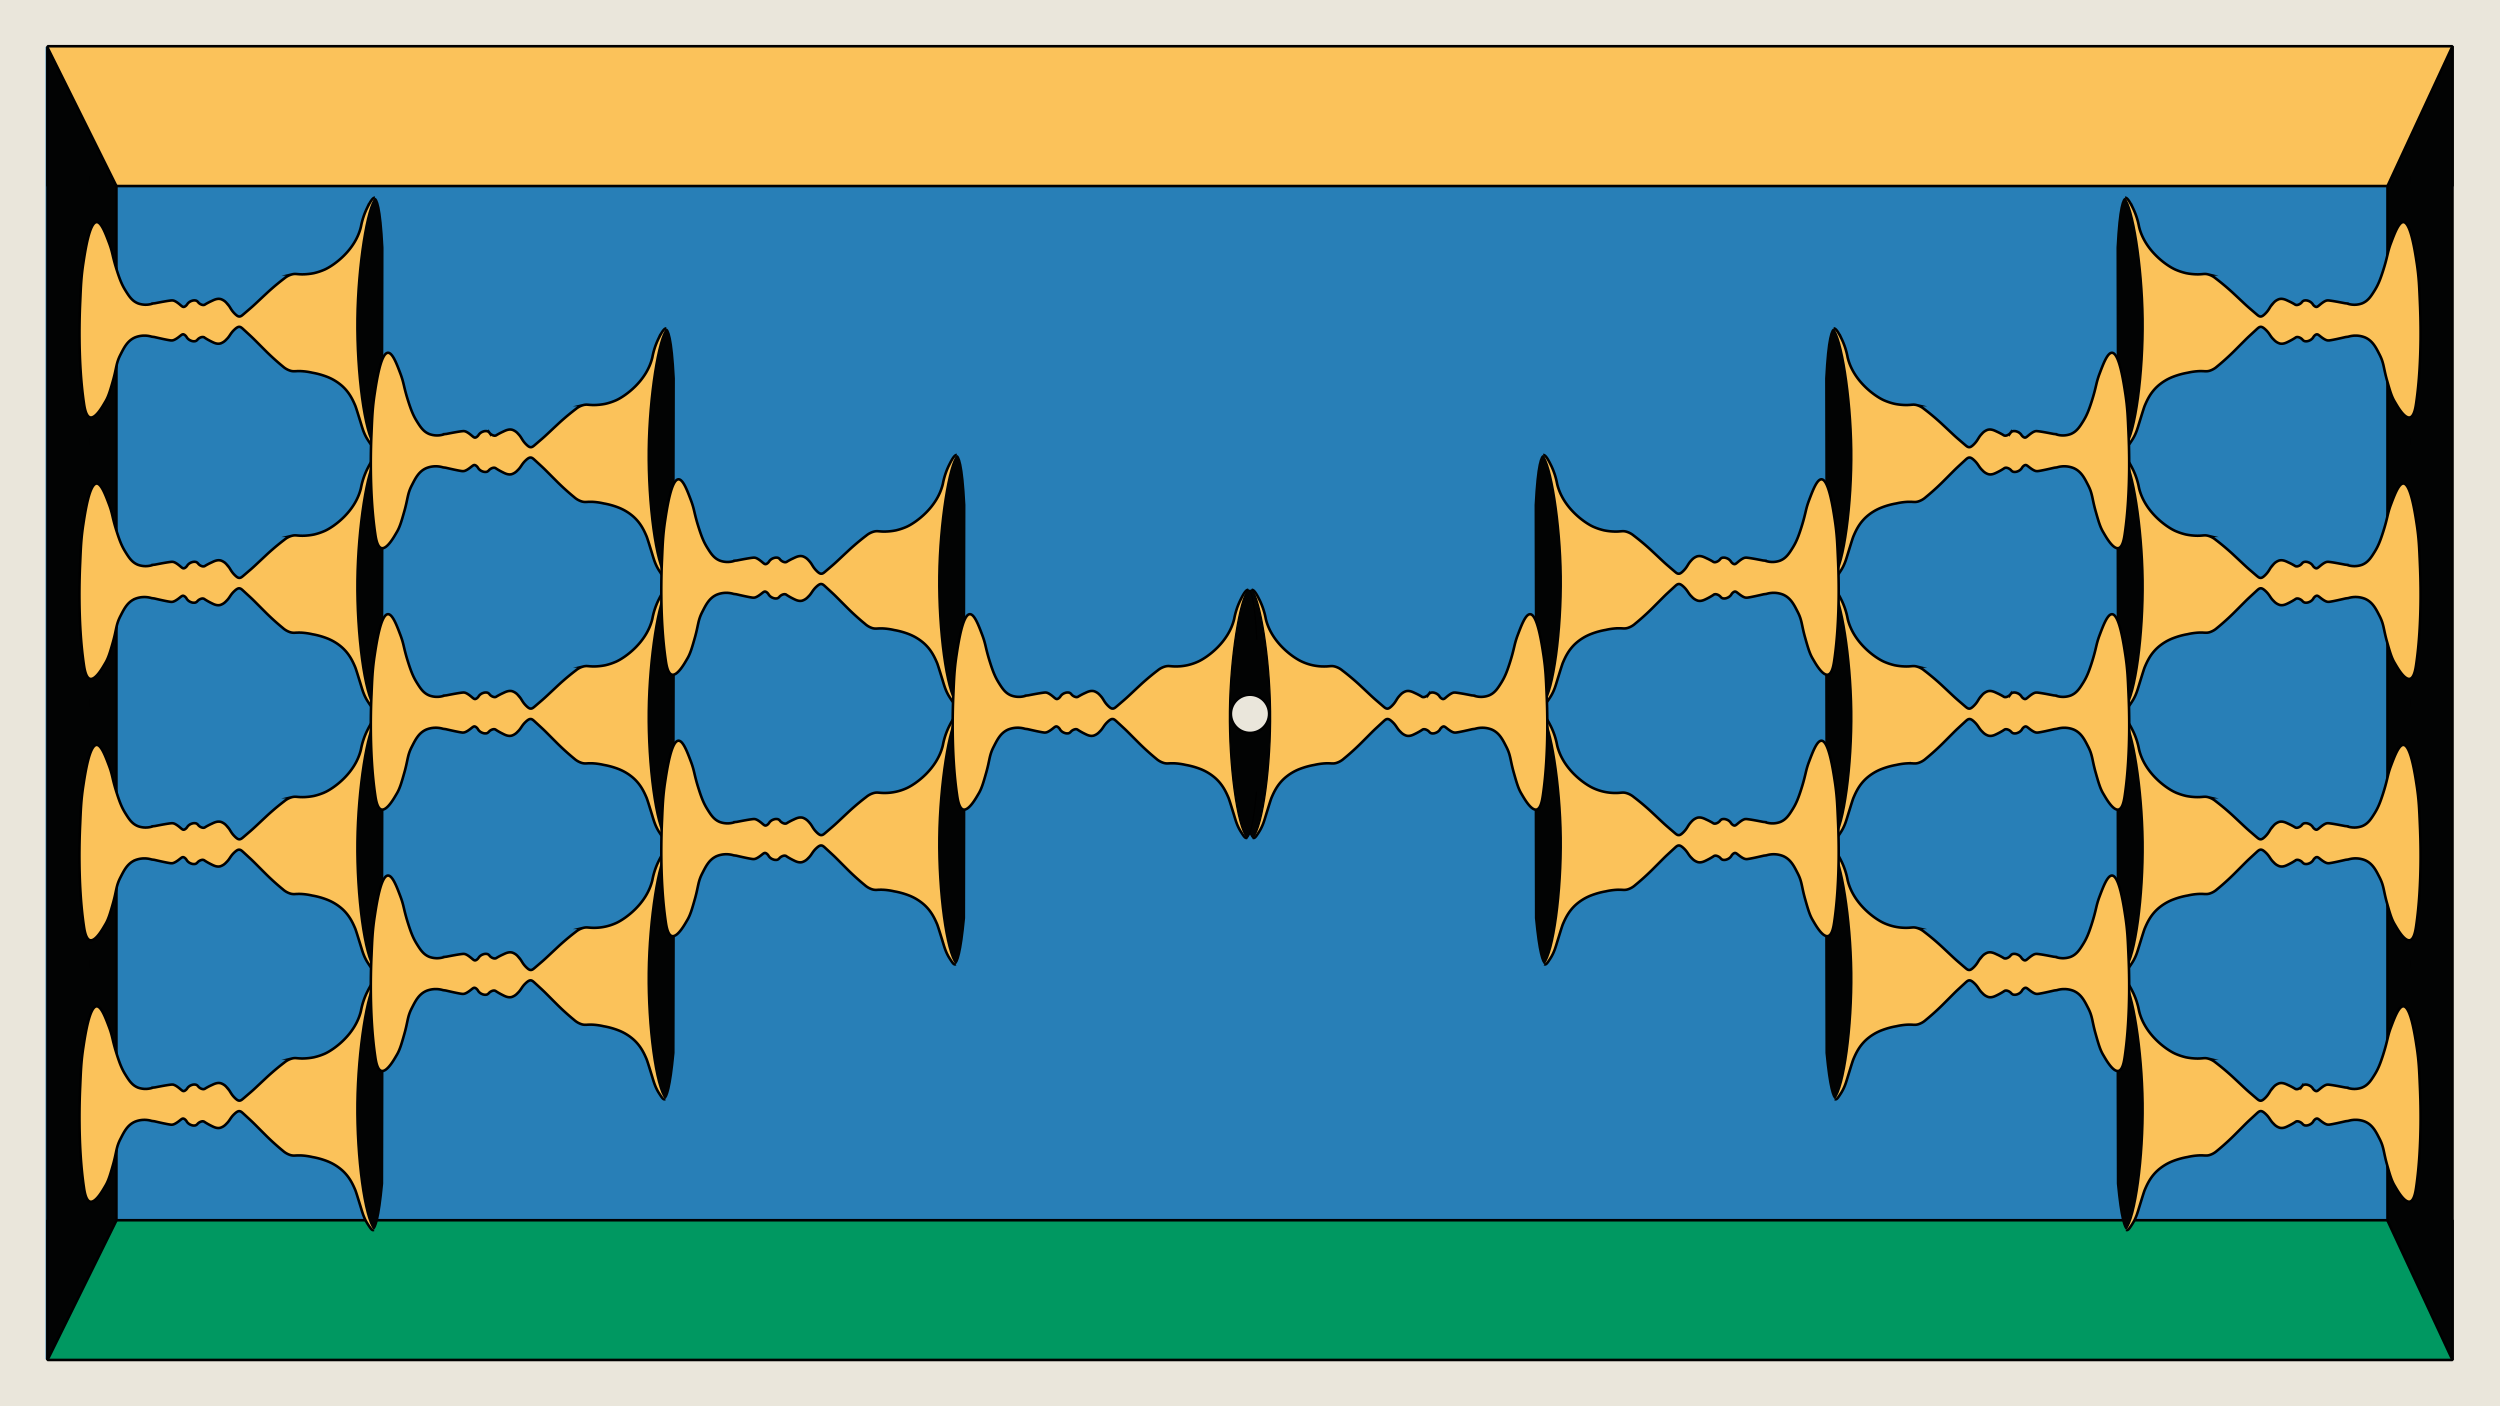 <svg id="Layer_1" data-name="Layer 1" xmlns="http://www.w3.org/2000/svg" viewBox="0 0 1920 1080"><defs><style>.cls-1{fill:#eae6db;}.cls-1,.cls-3,.cls-4,.cls-5,.cls-6,.cls-7,.cls-9{stroke:#000;}.cls-1,.cls-6,.cls-7,.cls-9{stroke-miterlimit:10;}.cls-1,.cls-3,.cls-4,.cls-5,.cls-7{stroke-width:2px;}.cls-2{fill:#287fb7;}.cls-3,.cls-7{fill:#fbc25a;}.cls-3,.cls-4,.cls-5{stroke-linejoin:bevel;}.cls-4{fill:#009861;}.cls-5,.cls-8,.cls-9{fill:#020303;}.cls-6{fill:none;stroke-width:0.25px;}</style></defs><rect class="cls-1" x="-88" y="-62" width="2094" height="1174"/><rect class="cls-2" x="35" y="35.97" width="1844.11" height="1008"/><rect class="cls-3" x="36.5" y="35.53" width="1847" height="107.33"/><rect class="cls-4" x="36.5" y="937.13" width="1847" height="107.33"/><path class="cls-5" d="M36.5,1044.47V36.47L89.41,142.88V937.31Z"/><path class="cls-5" d="M1883.5,1044.5V35.5q-25,53.7-49.91,107.41V937.35Q1858.55,990.92,1883.5,1044.5Z"/><path class="cls-6" d="M1851,737.53l-.08,6.25"/><path class="cls-7" d="M1632.09,754.11c2-.16,4.4,4.71,6.22,8.39a56.47,56.47,0,0,1,4.49,13.89c4.36,18.17,20.91,29.74,27.68,32.83a46.1,46.1,0,0,0,8.42,2.82,46.59,46.59,0,0,0,8.77.92c4.35,0,5.31-.66,8,0a15.51,15.51,0,0,1,6,3.14c7,5.31,12.73,10.65,13.4,11.27,8.94,8.36,9.44,8.92,12.37,11.46l5.11,4.39c1.68,1.45,2.5,2.16,3.71,2.11.68,0,1.61-.31,3.54-2.24,3.28-3.28,3.23-5.13,6.08-8a10.07,10.07,0,0,1,4.45-3.08c2.65-.73,5,.41,7,1.36a45.81,45.81,0,0,1,5,2.62,2.68,2.68,0,0,0,.81.42c1.66.48,3.84-.94,4.65-2a4,4,0,0,1,1.22-1.1s.2-.1.41-.18a5.52,5.52,0,0,1,3.3.19,6.84,6.84,0,0,1,3.32,2.34,5.73,5.73,0,0,0,1.76,1.89,3.26,3.26,0,0,0,.93.41c1,.2,1.81-.73,3.65-2.23,3-2.39,4.32-2.68,5.13-2.73a5.74,5.74,0,0,1,.75,0c2.75.23,9.16,1.46,12.75,2.17l1.83.18,0,.11a17.07,17.07,0,0,0,11.22-.19c4.65-1.86,7-5.63,9.8-10.15,2.49-4.07,4.09-7.9,6.29-14.76,3.82-11.92,3.23-13.84,6.17-21.62,2.84-7.53,6.07-16.07,9.54-15.91,5.47.26,8.75,21.95,10.22,31.62,1.64,10.82,1.88,18.13,2.38,29.58.35,7.83,2,44.62-2.85,77.83-.52,3.57-1.58,10.23-4.79,11-4.45,1-10.14-9.57-11.75-12.26-2.29-3.83-3.55-8.07-5.9-16.42-2.7-9.58-2.23-12.92-5.64-19.54-2.58-5-5.13-10.59-11.14-13.21a19.49,19.49,0,0,0-13-.56l-.12,0-1.83.24c-3.56.84-9.93,2.29-12.66,2.61a4.85,4.85,0,0,1-.75,0c-.82,0-2.19-.26-5.22-2.55-1.89-1.43-2.68-2.33-3.73-2.09a2.86,2.86,0,0,0-.91.43,5.79,5.79,0,0,0-1.7,2,6.8,6.8,0,0,1-3.24,2.45,5.55,5.55,0,0,1-3.28.31,4.52,4.52,0,0,1-.42-.18,3.87,3.87,0,0,1-1.26-1c-.84-1-3.07-2.36-4.71-1.82a2.55,2.55,0,0,0-.8.46,46.73,46.73,0,0,1-4.9,2.78c-2,1-4.3,2.25-7,1.61a10,10,0,0,1-4.55-2.93c-2.94-2.74-3-4.58-6.35-7.74-2-1.87-2.94-2.11-3.62-2.12-1.21,0-2,.73-3.64,2.24l-4.94,4.56c-2.85,2.65-3.33,3.22-12,11.89-.64.64-6.19,6.18-13,11.73a15.72,15.72,0,0,1-5.91,3.35c-2.64.72-3.63.09-8,.25a50,50,0,0,0-8.74,1.22,60,60,0,0,0-10.94,3,38.59,38.59,0,0,0-12.3,7.51c-5.4,5-7.86,10.52-9.6,14.54-.59,1.35-1.77,5.18-4.14,12.86-1.49,4.79-2.56,9-5.69,13.81-1.93,3-2.9,4.45-4,4.41a1.32,1.32,0,0,1-.55-.16"/><path class="cls-8" d="M1625.69,909.05c2.55,26.81,5.21,34.4,7.35,35.52,7.78-9,13.92-56.1,13.43-97.21s-7.77-86.82-14.41-93.22l0,0c-2.26.18-5,6.8-6.62,38.37"/><path class="cls-6" d="M1851,536.78l-.08,6.25"/><path class="cls-7" d="M1632.09,553.36c2-.16,4.4,4.7,6.22,8.39a56.56,56.56,0,0,1,4.49,13.88c4.36,18.18,20.91,29.75,27.68,32.84a46.1,46.1,0,0,0,8.42,2.82,47.11,47.11,0,0,0,8.77.91c4.35,0,5.31-.66,8,0a15.51,15.51,0,0,1,6,3.14c7,5.31,12.73,10.64,13.4,11.27,8.94,8.35,9.44,8.91,12.37,11.46,2.51,2.15,4,3.45,5.11,4.39,1.68,1.45,2.5,2.16,3.71,2.11.68,0,1.61-.31,3.54-2.25,3.28-3.28,3.23-5.12,6.08-8a10.18,10.18,0,0,1,4.45-3.09c2.65-.72,5,.42,7,1.37a47.74,47.74,0,0,1,5,2.61,2.69,2.69,0,0,0,.81.43c1.66.48,3.84-.94,4.65-2a4,4,0,0,1,1.22-1.09,3.74,3.74,0,0,1,.41-.19,5.58,5.58,0,0,1,3.3.2,6.81,6.81,0,0,1,3.32,2.33,5.75,5.75,0,0,0,1.76,1.9,3,3,0,0,0,.93.4c1,.2,1.81-.73,3.65-2.22,3-2.39,4.32-2.68,5.13-2.73a5.74,5.74,0,0,1,.75,0c2.75.22,9.16,1.46,12.75,2.17l1.83.18,0,.11a17,17,0,0,0,11.22-.2c4.65-1.85,7-5.63,9.8-10.14,2.49-4.07,4.09-7.9,6.29-14.76,3.82-11.92,3.23-13.84,6.17-21.62,2.84-7.53,6.07-16.08,9.54-15.91,5.47.26,8.75,21.94,10.22,31.62,1.64,10.81,1.88,18.12,2.38,29.57.35,7.83,2,44.63-2.85,77.83-.52,3.57-1.58,10.24-4.79,11-4.45,1-10.14-9.58-11.75-12.27-2.29-3.82-3.55-8.07-5.9-16.42-2.7-9.58-2.23-12.91-5.64-19.54-2.58-5-5.13-10.58-11.14-13.21a19.47,19.47,0,0,0-13-.55l-.12,0-1.83.24c-3.56.83-9.93,2.29-12.66,2.61a5.11,5.11,0,0,1-.75,0c-.82,0-2.19-.26-5.22-2.55-1.89-1.42-2.68-2.33-3.73-2.09a3.09,3.09,0,0,0-.91.44,5.67,5.67,0,0,0-1.7,1.95,6.73,6.73,0,0,1-3.24,2.45,5.47,5.47,0,0,1-3.28.31,3.32,3.32,0,0,1-.42-.17,3.87,3.87,0,0,1-1.26-1c-.84-1-3.07-2.36-4.71-1.82a2.75,2.75,0,0,0-.8.45,44.92,44.92,0,0,1-4.9,2.79c-2,1-4.3,2.24-7,1.61a10.12,10.12,0,0,1-4.55-2.93c-2.94-2.74-3-4.58-6.35-7.75-2-1.86-2.94-2.11-3.62-2.11-1.21,0-2,.73-3.64,2.23l-4.94,4.56c-2.85,2.65-3.33,3.23-12,11.89-.64.65-6.19,6.18-13,11.73a15.45,15.45,0,0,1-5.91,3.35c-2.64.73-3.63.1-8,.25a49.31,49.31,0,0,0-8.74,1.23,58.47,58.47,0,0,0-10.94,3,38.71,38.71,0,0,0-12.3,7.5c-5.4,5-7.86,10.52-9.6,14.55-.59,1.34-1.77,5.18-4.14,12.85-1.49,4.8-2.56,9-5.69,13.82-1.93,3-2.9,4.45-4,4.41a1.32,1.32,0,0,1-.55-.16"/><path class="cls-8" d="M1625.69,708.29c2.55,26.81,5.21,34.41,7.35,35.53,7.78-9,13.92-56.11,13.43-97.21s-7.77-86.83-14.41-93.22l0,0c-2.26.18-5,6.8-6.62,38.36"/><path class="cls-6" d="M1851,336l-.08,6.25"/><path class="cls-7" d="M1632.09,352.6c2-.16,4.4,4.71,6.22,8.39a56.6,56.6,0,0,1,4.49,13.89c4.36,18.17,20.91,29.74,27.68,32.83a46.1,46.1,0,0,0,8.42,2.82,46.59,46.59,0,0,0,8.77.92c4.35,0,5.31-.66,8,0a15.78,15.78,0,0,1,6,3.14c7,5.31,12.73,10.65,13.4,11.27,8.94,8.36,9.44,8.92,12.37,11.47,2.51,2.14,4,3.45,5.11,4.38,1.68,1.45,2.5,2.17,3.71,2.11.68,0,1.61-.3,3.54-2.24,3.28-3.28,3.23-5.12,6.08-8a10.07,10.07,0,0,1,4.45-3.08c2.65-.73,5,.42,7,1.37a45.13,45.13,0,0,1,5,2.61,2.68,2.68,0,0,0,.81.42c1.66.49,3.84-.94,4.65-2a3.9,3.9,0,0,1,1.22-1.09,3.74,3.74,0,0,1,.41-.19,5.58,5.58,0,0,1,3.3.2,6.81,6.81,0,0,1,3.32,2.33,5.75,5.75,0,0,0,1.76,1.9,3,3,0,0,0,.93.4c1,.2,1.81-.73,3.65-2.22,3-2.4,4.32-2.68,5.13-2.73a4.37,4.37,0,0,1,.75,0c2.75.22,9.16,1.45,12.75,2.16l1.83.18,0,.12a17.15,17.15,0,0,0,11.22-.2c4.65-1.86,7-5.63,9.8-10.15,2.49-4.06,4.09-7.9,6.29-14.76,3.82-11.91,3.23-13.84,6.17-21.62,2.84-7.53,6.07-16.07,9.54-15.91,5.47.26,8.75,21.95,10.22,31.62,1.64,10.82,1.88,18.13,2.38,29.58.35,7.83,2,44.63-2.85,77.83-.52,3.57-1.58,10.24-4.79,11-4.45,1-10.14-9.58-11.75-12.27-2.29-3.83-3.55-8.07-5.9-16.42-2.7-9.58-2.23-12.92-5.64-19.54-2.58-5-5.13-10.58-11.14-13.21a19.49,19.49,0,0,0-13-.56l-.12,0-1.83.24c-3.56.84-9.93,2.3-12.66,2.61a4.85,4.85,0,0,1-.75,0c-.82,0-2.19-.26-5.22-2.55-1.89-1.43-2.68-2.33-3.73-2.09a3.09,3.09,0,0,0-.91.43,5.79,5.79,0,0,0-1.7,2,6.73,6.73,0,0,1-3.24,2.45,5.55,5.55,0,0,1-3.28.31,3.32,3.32,0,0,1-.42-.17,4.15,4.15,0,0,1-1.26-1c-.84-1-3.07-2.36-4.71-1.82a2.54,2.54,0,0,0-.8.45,47.45,47.45,0,0,1-4.9,2.79c-2,1-4.3,2.24-7,1.61a10.21,10.21,0,0,1-4.55-2.93c-2.94-2.74-3-4.59-6.35-7.75-2-1.87-2.94-2.11-3.62-2.12-1.21,0-2,.73-3.64,2.24l-4.94,4.56c-2.85,2.65-3.33,3.23-12,11.89-.64.65-6.19,6.18-13,11.73a15.72,15.72,0,0,1-5.91,3.35c-2.64.73-3.63.1-8,.25a50,50,0,0,0-8.74,1.22,59.3,59.3,0,0,0-10.94,3,38.33,38.33,0,0,0-12.3,7.5c-5.4,5-7.86,10.52-9.6,14.54-.59,1.35-1.77,5.18-4.14,12.86-1.49,4.8-2.56,9-5.69,13.81-1.93,3-2.9,4.45-4,4.41a1.17,1.17,0,0,1-.55-.15"/><path class="cls-8" d="M1625.69,507.54c2.55,26.81,5.21,34.4,7.35,35.53,7.78-9,13.92-56.11,13.43-97.22s-7.77-86.82-14.41-93.21l0,0c-2.26.18-5,6.8-6.62,38.37"/><path class="cls-6" d="M1851,135.27l-.08,6.25"/><path class="cls-7" d="M1632.09,151.85c2-.16,4.4,4.71,6.22,8.39a56.47,56.47,0,0,1,4.49,13.89c4.36,18.17,20.91,29.74,27.68,32.83a46.1,46.1,0,0,0,8.42,2.82,46.59,46.59,0,0,0,8.77.92c4.35,0,5.31-.67,8,0a15.51,15.51,0,0,1,6,3.14c7,5.31,12.73,10.64,13.4,11.27,8.94,8.35,9.44,8.92,12.37,11.46l5.11,4.39c1.68,1.45,2.5,2.16,3.71,2.11.68,0,1.61-.31,3.54-2.24,3.28-3.29,3.23-5.13,6.08-8a10.07,10.07,0,0,1,4.45-3.08c2.65-.73,5,.41,7,1.36a47.74,47.74,0,0,1,5,2.61,2.49,2.49,0,0,0,.81.43c1.66.48,3.84-.94,4.65-2a3.89,3.89,0,0,1,1.22-1.1s.2-.1.41-.18a5.52,5.52,0,0,1,3.3.19,6.84,6.84,0,0,1,3.32,2.34,5.73,5.73,0,0,0,1.76,1.89,3,3,0,0,0,.93.4c1,.21,1.81-.72,3.65-2.22,3-2.39,4.32-2.68,5.13-2.73a5.74,5.74,0,0,1,.75,0c2.75.23,9.16,1.46,12.75,2.17l1.83.18,0,.11a17.07,17.07,0,0,0,11.22-.19c4.65-1.86,7-5.64,9.8-10.15,2.49-4.07,4.09-7.9,6.29-14.76,3.82-11.92,3.23-13.84,6.17-21.62,2.84-7.53,6.07-16.08,9.54-15.91,5.47.26,8.75,22,10.22,31.62,1.64,10.81,1.88,18.13,2.38,29.57.35,7.83,2,44.63-2.85,77.84-.52,3.57-1.58,10.23-4.79,11-4.45,1.05-10.14-9.58-11.75-12.26-2.29-3.83-3.55-8.07-5.9-16.42-2.7-9.58-2.23-12.92-5.64-19.55-2.58-5-5.13-10.58-11.14-13.21a19.54,19.54,0,0,0-13-.55l-.12,0-1.83.24c-3.56.84-9.93,2.29-12.66,2.61a4.85,4.85,0,0,1-.75,0c-.82,0-2.19-.26-5.22-2.55-1.89-1.43-2.68-2.33-3.73-2.1a3.09,3.09,0,0,0-.91.44,5.79,5.79,0,0,0-1.7,2,6.76,6.76,0,0,1-3.24,2.44,5.47,5.47,0,0,1-3.28.31,3.32,3.32,0,0,1-.42-.17,3.87,3.87,0,0,1-1.26-1.05c-.84-1-3.07-2.36-4.71-1.82a2.55,2.55,0,0,0-.8.46,46.73,46.73,0,0,1-4.9,2.78c-2,1-4.3,2.24-7,1.61a10.12,10.12,0,0,1-4.55-2.93c-2.94-2.74-3-4.58-6.35-7.74-2-1.87-2.94-2.11-3.62-2.12-1.21,0-2,.73-3.64,2.24l-4.94,4.56c-2.85,2.65-3.33,3.22-12,11.88-.64.65-6.19,6.18-13,11.74a15.57,15.57,0,0,1-5.91,3.34c-2.64.73-3.63.1-8,.26a50,50,0,0,0-8.74,1.22,60,60,0,0,0-10.94,3,38.59,38.59,0,0,0-12.3,7.51c-5.4,5-7.86,10.52-9.6,14.54-.59,1.34-1.77,5.18-4.14,12.85-1.49,4.8-2.56,9-5.69,13.82-1.93,3-2.9,4.45-4,4.41a1.32,1.32,0,0,1-.55-.16"/><path class="cls-8" d="M1625.69,306.79c2.55,26.81,5.21,34.4,7.35,35.52,7.78-9,13.92-56.1,13.43-97.21s-7.77-86.82-14.41-93.22l0,0c-2.26.18-5,6.8-6.62,38.37"/><path class="cls-6" d="M1627.25,637.15l-.08,6.25"/><path class="cls-7" d="M1408.32,653.73c2-.16,4.4,4.71,6.22,8.4A56.43,56.43,0,0,1,1419,676c4.36,18.17,20.91,29.74,27.68,32.84a40.74,40.74,0,0,0,17.19,3.73c4.35,0,5.31-.66,8,0a15.78,15.78,0,0,1,6,3.14c7,5.31,12.73,10.65,13.4,11.27,8.94,8.36,9.44,8.92,12.37,11.47,2.51,2.14,4,3.45,5.11,4.38,1.68,1.45,2.5,2.17,3.71,2.11.68,0,1.61-.3,3.54-2.24,3.28-3.28,3.23-5.12,6.08-8a10,10,0,0,1,4.45-3.09c2.65-.73,5,.42,7,1.37a47.74,47.74,0,0,1,5,2.61,2.68,2.68,0,0,0,.81.42c1.66.49,3.84-.94,4.65-2a3.9,3.9,0,0,1,1.22-1.09,3.74,3.74,0,0,1,.41-.19,5.58,5.58,0,0,1,3.3.2,6.81,6.81,0,0,1,3.32,2.33,5.75,5.75,0,0,0,1.76,1.9,3,3,0,0,0,.93.4c1,.2,1.81-.73,3.65-2.22,3-2.4,4.32-2.68,5.13-2.73a4.37,4.37,0,0,1,.75,0c2.75.22,9.16,1.45,12.75,2.16l1.83.18,0,.12a17.15,17.15,0,0,0,11.22-.2c4.65-1.86,7-5.63,9.8-10.15,2.49-4.06,4.09-7.9,6.29-14.76,3.82-11.91,3.23-13.84,6.17-21.62,2.84-7.53,6.07-16.07,9.54-15.91,5.47.26,8.75,21.95,10.22,31.62,1.64,10.82,1.88,18.13,2.38,29.58.35,7.83,2,44.63-2.85,77.83-.52,3.57-1.58,10.24-4.79,11-4.45,1-10.14-9.58-11.75-12.27-2.29-3.83-3.55-8.07-5.9-16.42-2.7-9.58-2.23-12.92-5.64-19.54-2.58-5-5.13-10.58-11.14-13.21a19.49,19.49,0,0,0-12.95-.56l-.12,0-1.83.24c-3.56.84-9.93,2.3-12.66,2.61a4.85,4.85,0,0,1-.75,0c-.82,0-2.19-.26-5.22-2.55-1.89-1.43-2.68-2.33-3.73-2.09a3.09,3.09,0,0,0-.91.43,5.79,5.79,0,0,0-1.7,2,6.73,6.73,0,0,1-3.24,2.45,5.55,5.55,0,0,1-3.28.31,3.32,3.32,0,0,1-.42-.17,4.15,4.15,0,0,1-1.26-1c-.84-1-3.07-2.36-4.71-1.82a2.54,2.54,0,0,0-.8.45,47.45,47.45,0,0,1-4.9,2.79c-2,1-4.3,2.24-7,1.61a10.21,10.21,0,0,1-4.55-2.93c-2.94-2.74-3-4.59-6.35-7.75-2-1.87-2.94-2.11-3.62-2.12-1.21,0-2,.73-3.64,2.24l-4.94,4.56c-2.85,2.65-3.33,3.23-12,11.89-.64.65-6.19,6.18-13,11.73a15.72,15.72,0,0,1-5.91,3.35c-2.64.73-3.63.1-8,.25a50,50,0,0,0-8.74,1.22,59.3,59.3,0,0,0-10.94,3,38.33,38.33,0,0,0-12.3,7.5c-5.4,5-7.86,10.52-9.6,14.54-.59,1.35-1.77,5.19-4.14,12.86-1.49,4.8-2.56,9-5.69,13.81-1.93,3-2.9,4.45-4,4.41a1.17,1.17,0,0,1-.55-.15"/><path class="cls-8" d="M1401.92,808.67c2.55,26.81,5.21,34.4,7.35,35.53,7.78-9,13.92-56.11,13.43-97.22s-7.77-86.82-14.41-93.21l0,0c-2.26.18-5,6.8-6.62,38.37"/><path class="cls-6" d="M1627.25,436.4l-.08,6.25"/><path class="cls-7" d="M1408.32,453c2-.16,4.4,4.71,6.22,8.39a56.47,56.47,0,0,1,4.49,13.89c4.36,18.17,20.91,29.74,27.68,32.83a46.1,46.1,0,0,0,8.42,2.82,46.59,46.59,0,0,0,8.77.92c4.35,0,5.31-.67,8,0a15.51,15.51,0,0,1,6,3.14c7,5.31,12.73,10.65,13.4,11.27,8.94,8.36,9.44,8.92,12.37,11.46l5.11,4.39c1.68,1.45,2.5,2.16,3.71,2.11.68,0,1.61-.31,3.54-2.24,3.28-3.28,3.23-5.13,6.08-8a10.07,10.07,0,0,1,4.45-3.08c2.65-.73,5,.41,7,1.36a47.74,47.74,0,0,1,5,2.61,2.49,2.49,0,0,0,.81.43c1.66.48,3.84-.94,4.65-2a4,4,0,0,1,1.22-1.1s.2-.1.41-.18a5.52,5.52,0,0,1,3.3.19,6.84,6.84,0,0,1,3.32,2.34,5.73,5.73,0,0,0,1.76,1.89,3.26,3.26,0,0,0,.93.41c1,.2,1.81-.73,3.65-2.23,3-2.39,4.32-2.68,5.13-2.73a5.74,5.74,0,0,1,.75,0c2.75.23,9.16,1.46,12.75,2.17l1.83.18,0,.11a17.07,17.07,0,0,0,11.22-.19c4.65-1.86,7-5.64,9.8-10.15,2.49-4.07,4.09-7.9,6.29-14.76,3.82-11.92,3.23-13.84,6.17-21.62,2.84-7.53,6.07-16.07,9.54-15.91,5.47.26,8.75,21.95,10.22,31.62,1.64,10.82,1.88,18.13,2.38,29.58.35,7.83,2,44.62-2.85,77.83-.52,3.57-1.58,10.23-4.79,11-4.45,1-10.14-9.58-11.75-12.26-2.29-3.83-3.55-8.07-5.9-16.42-2.7-9.58-2.23-12.92-5.64-19.54-2.58-5-5.13-10.59-11.14-13.22a19.54,19.54,0,0,0-12.95-.55l-.12,0-1.83.24c-3.56.84-9.93,2.29-12.66,2.61a4.85,4.85,0,0,1-.75,0c-.82,0-2.19-.26-5.22-2.55-1.89-1.43-2.68-2.33-3.73-2.1a3.09,3.09,0,0,0-.91.44,5.79,5.79,0,0,0-1.7,2,6.7,6.7,0,0,1-3.24,2.44,5.52,5.52,0,0,1-3.28.32,4.52,4.52,0,0,1-.42-.18,3.87,3.87,0,0,1-1.26-1c-.84-1-3.07-2.36-4.71-1.82a2.55,2.55,0,0,0-.8.46,46.73,46.73,0,0,1-4.9,2.78c-2,1-4.3,2.24-7,1.61a10.12,10.12,0,0,1-4.55-2.93c-2.94-2.74-3-4.58-6.35-7.74-2-1.87-2.94-2.11-3.62-2.12-1.21,0-2,.73-3.64,2.24l-4.94,4.56c-2.85,2.65-3.33,3.22-12,11.89-.64.64-6.19,6.18-13,11.73a15.57,15.57,0,0,1-5.91,3.34c-2.64.73-3.63.1-8,.26a50,50,0,0,0-8.74,1.22,60,60,0,0,0-10.94,3,38.59,38.59,0,0,0-12.3,7.51c-5.4,5-7.86,10.52-9.6,14.54-.59,1.34-1.77,5.18-4.14,12.86-1.49,4.79-2.56,9-5.69,13.81-1.93,3-2.9,4.45-4,4.41a1.32,1.32,0,0,1-.55-.16"/><path class="cls-8" d="M1401.92,607.92c2.55,26.81,5.21,34.4,7.35,35.52,7.78-9,13.92-56.1,13.43-97.21s-7.77-86.82-14.41-93.22l0,0c-2.26.18-5,6.8-6.62,38.37"/><path class="cls-6" d="M1627.25,235.65l-.08,6.24"/><path class="cls-7" d="M1408.32,252.23c2-.16,4.4,4.7,6.22,8.39A56.56,56.56,0,0,1,1419,274.5c4.36,18.18,20.91,29.75,27.68,32.84a45.61,45.61,0,0,0,8.42,2.81,46.59,46.59,0,0,0,8.77.92c4.35,0,5.31-.66,8,0a15.51,15.51,0,0,1,6,3.14c7,5.31,12.73,10.64,13.4,11.27,8.94,8.35,9.44,8.91,12.37,11.46,2.51,2.14,4,3.45,5.11,4.38,1.68,1.46,2.5,2.17,3.71,2.11.68,0,1.61-.3,3.54-2.24,3.28-3.28,3.23-5.12,6.08-8a10.1,10.1,0,0,1,4.45-3.09c2.65-.72,5,.42,7,1.37a47.74,47.74,0,0,1,5,2.61,2.69,2.69,0,0,0,.81.43c1.66.48,3.84-.94,4.65-2a4,4,0,0,1,1.22-1.09,3.74,3.74,0,0,1,.41-.19,5.58,5.58,0,0,1,3.3.2,6.81,6.81,0,0,1,3.32,2.33,5.75,5.75,0,0,0,1.76,1.9,3,3,0,0,0,.93.4c1,.2,1.81-.73,3.65-2.22,3-2.39,4.32-2.68,5.13-2.73a5.74,5.74,0,0,1,.75,0c2.75.22,9.16,1.46,12.75,2.17l1.83.17,0,.12a17,17,0,0,0,11.22-.2c4.65-1.86,7-5.63,9.8-10.14,2.49-4.07,4.09-7.9,6.29-14.76,3.82-11.92,3.23-13.84,6.17-21.62,2.84-7.53,6.07-16.08,9.54-15.91,5.47.26,8.75,21.94,10.22,31.62,1.64,10.81,1.88,18.12,2.38,29.57.35,7.83,2,44.63-2.85,77.83-.52,3.57-1.58,10.24-4.79,11-4.45,1.05-10.14-9.58-11.75-12.27-2.29-3.82-3.55-8.07-5.9-16.42-2.7-9.58-2.23-12.91-5.64-19.54-2.58-5-5.13-10.58-11.14-13.21a19.47,19.47,0,0,0-12.95-.55l-.12,0-1.83.24c-3.56.83-9.93,2.29-12.66,2.61a5.11,5.11,0,0,1-.75,0c-.82,0-2.19-.26-5.22-2.55-1.89-1.42-2.68-2.33-3.73-2.09a3.09,3.09,0,0,0-.91.44,5.67,5.67,0,0,0-1.7,1.95,6.73,6.73,0,0,1-3.24,2.45,5.47,5.47,0,0,1-3.28.31,3.32,3.32,0,0,1-.42-.17,3.87,3.87,0,0,1-1.26-1c-.84-1-3.07-2.36-4.71-1.82a2.54,2.54,0,0,0-.8.45,44.92,44.92,0,0,1-4.9,2.79c-2,1-4.3,2.24-7,1.61a10.12,10.12,0,0,1-4.55-2.93c-2.94-2.74-3-4.58-6.35-7.75-2-1.87-2.94-2.11-3.62-2.11-1.21,0-2,.72-3.64,2.23l-4.94,4.56c-2.85,2.65-3.33,3.23-12,11.89-.64.65-6.19,6.18-13,11.73a15.45,15.45,0,0,1-5.91,3.35c-2.64.73-3.63.1-8,.25a49.31,49.31,0,0,0-8.74,1.23,58.47,58.47,0,0,0-10.94,3,38.71,38.71,0,0,0-12.3,7.5c-5.4,5-7.86,10.52-9.6,14.55-.59,1.34-1.77,5.18-4.14,12.85-1.49,4.8-2.56,9-5.69,13.82-1.93,3-2.9,4.45-4,4.41a1.32,1.32,0,0,1-.55-.16"/><path class="cls-8" d="M1401.92,407.16c2.55,26.81,5.21,34.41,7.35,35.53,7.78-9,13.92-56.11,13.43-97.21s-7.77-86.83-14.41-93.22l0,0c-2.26.18-5,6.79-6.62,38.36"/><path class="cls-6" d="M1404.12,533.58l-.08,6.25"/><path class="cls-7" d="M1185.19,550.16c2-.16,4.4,4.71,6.22,8.39a56.47,56.47,0,0,1,4.49,13.89c4.36,18.17,20.91,29.74,27.68,32.83a40.46,40.46,0,0,0,17.19,3.74c4.35,0,5.31-.66,8,0a15.51,15.51,0,0,1,6,3.14c7,5.31,12.73,10.65,13.4,11.27,8.93,8.36,9.44,8.92,12.37,11.46l5.11,4.39c1.68,1.45,2.5,2.16,3.71,2.11.68,0,1.61-.31,3.54-2.24,3.28-3.28,3.23-5.13,6.08-8a10.07,10.07,0,0,1,4.45-3.08c2.65-.73,5,.41,7,1.36a47.74,47.74,0,0,1,5,2.61,2.49,2.49,0,0,0,.81.43c1.66.48,3.84-.94,4.65-2a4,4,0,0,1,1.22-1.1s.2-.1.41-.18a5.49,5.49,0,0,1,3.29.19,6.82,6.82,0,0,1,3.33,2.34,5.73,5.73,0,0,0,1.76,1.89,3.14,3.14,0,0,0,.93.41c1.05.2,1.81-.73,3.65-2.23,3-2.39,4.32-2.68,5.13-2.73a5.74,5.74,0,0,1,.75,0c2.75.23,9.16,1.46,12.74,2.17l1.84.18,0,.11a17.07,17.07,0,0,0,11.22-.19c4.65-1.86,7-5.64,9.8-10.15,2.49-4.07,4.09-7.9,6.29-14.76,3.82-11.92,3.23-13.84,6.17-21.62,2.84-7.53,6.07-16.07,9.54-15.91,5.47.26,8.75,22,10.22,31.62,1.63,10.82,1.88,18.13,2.38,29.58.35,7.83,2,44.62-2.85,77.83-.52,3.57-1.58,10.23-4.79,11-4.45,1.05-10.14-9.57-11.75-12.26-2.29-3.83-3.55-8.07-5.9-16.42-2.7-9.58-2.23-12.92-5.64-19.54-2.58-5-5.13-10.59-11.14-13.22a19.54,19.54,0,0,0-13-.55l-.12,0-1.83.24c-3.56.84-9.93,2.29-12.66,2.61a4.85,4.85,0,0,1-.75,0c-.82,0-2.19-.26-5.22-2.55-1.89-1.43-2.68-2.33-3.73-2.1a3.09,3.09,0,0,0-.91.44,5.79,5.79,0,0,0-1.7,2,6.7,6.7,0,0,1-3.24,2.44,5.52,5.52,0,0,1-3.28.32,4.52,4.52,0,0,1-.42-.18,3.87,3.87,0,0,1-1.26-1.05c-.84-1-3.08-2.36-4.71-1.82a2.55,2.55,0,0,0-.8.46,46.73,46.73,0,0,1-4.9,2.78c-2,1-4.3,2.25-7,1.61a10.12,10.12,0,0,1-4.55-2.93c-2.94-2.74-3-4.58-6.35-7.74-2-1.87-2.94-2.11-3.62-2.12-1.21,0-2,.73-3.64,2.24l-4.94,4.56c-2.85,2.65-3.33,3.22-12,11.89-.64.64-6.19,6.18-13,11.73a15.57,15.57,0,0,1-5.91,3.34c-2.65.73-3.63.1-8,.26a50,50,0,0,0-8.74,1.22,60,60,0,0,0-10.94,3,38.59,38.59,0,0,0-12.3,7.51c-5.4,5-7.86,10.52-9.61,14.54-.58,1.34-1.76,5.18-4.14,12.86-1.48,4.79-2.55,9-5.68,13.81-1.93,3-2.9,4.45-4,4.41a1.32,1.32,0,0,1-.55-.16"/><path class="cls-8" d="M1178.78,705.1c2.56,26.81,5.22,34.4,7.36,35.52,7.78-9,13.92-56.1,13.43-97.21s-7.77-86.82-14.41-93.22l0,0c-2.26.18-5,6.8-6.62,38.37"/><path class="cls-6" d="M1404.12,332.83l-.08,6.25"/><path class="cls-7" d="M1185.19,349.41c2-.16,4.4,4.7,6.22,8.39a56.56,56.56,0,0,1,4.49,13.88c4.36,18.18,20.91,29.75,27.68,32.84a45.91,45.91,0,0,0,8.41,2.81,46.74,46.74,0,0,0,8.78.92c4.35,0,5.31-.66,8,0a15.51,15.51,0,0,1,6,3.14c7,5.31,12.73,10.64,13.4,11.27,8.93,8.35,9.44,8.91,12.37,11.46l5.11,4.38c1.68,1.46,2.5,2.17,3.71,2.11.68,0,1.61-.3,3.54-2.24,3.28-3.28,3.23-5.12,6.08-8a10.1,10.1,0,0,1,4.45-3.09c2.65-.72,5,.42,7,1.37a47.74,47.74,0,0,1,5,2.61,2.69,2.69,0,0,0,.81.43c1.66.48,3.84-.94,4.65-2a4,4,0,0,1,1.22-1.09,3.74,3.74,0,0,1,.41-.19,5.54,5.54,0,0,1,3.29.2,6.79,6.79,0,0,1,3.33,2.33,5.75,5.75,0,0,0,1.76,1.9,2.91,2.91,0,0,0,.93.4c1.05.2,1.81-.73,3.65-2.22,3-2.39,4.32-2.68,5.13-2.73a5.74,5.74,0,0,1,.75,0c2.75.22,9.16,1.46,12.74,2.17l1.84.17,0,.12a17,17,0,0,0,11.22-.2c4.65-1.86,7-5.63,9.8-10.14,2.49-4.07,4.09-7.9,6.29-14.76,3.82-11.92,3.23-13.84,6.17-21.62,2.84-7.53,6.07-16.08,9.54-15.91,5.47.26,8.75,21.94,10.22,31.62,1.63,10.81,1.88,18.12,2.38,29.57.35,7.83,2,44.63-2.85,77.83-.52,3.57-1.58,10.24-4.79,11-4.45,1.05-10.14-9.58-11.75-12.27-2.29-3.82-3.55-8.07-5.9-16.42-2.7-9.58-2.23-12.91-5.64-19.54-2.58-5-5.13-10.58-11.14-13.21a19.47,19.47,0,0,0-13-.55l-.12,0-1.83.24c-3.56.83-9.93,2.29-12.66,2.61a5.11,5.11,0,0,1-.75,0c-.82,0-2.19-.26-5.22-2.55-1.89-1.42-2.68-2.33-3.73-2.09a3.09,3.09,0,0,0-.91.44,5.67,5.67,0,0,0-1.7,1.95,6.73,6.73,0,0,1-3.24,2.45,5.47,5.47,0,0,1-3.28.31,3.32,3.32,0,0,1-.42-.17,3.87,3.87,0,0,1-1.26-1.05c-.84-1-3.08-2.36-4.71-1.82a2.54,2.54,0,0,0-.8.45,44.92,44.92,0,0,1-4.9,2.79c-2,1-4.3,2.24-7,1.61a10.12,10.12,0,0,1-4.55-2.93c-2.94-2.74-3-4.58-6.35-7.75-2-1.86-2.94-2.11-3.62-2.11-1.21,0-2,.72-3.64,2.23l-4.94,4.56c-2.85,2.65-3.33,3.23-12,11.89-.64.65-6.19,6.18-13,11.73a15.45,15.45,0,0,1-5.91,3.35c-2.65.73-3.63.1-8,.25a49.31,49.31,0,0,0-8.74,1.23,58.47,58.47,0,0,0-10.94,3,38.71,38.71,0,0,0-12.3,7.5c-5.4,5-7.86,10.52-9.61,14.55-.58,1.34-1.76,5.18-4.14,12.85-1.48,4.8-2.55,9-5.68,13.82-1.93,3-2.9,4.45-4,4.41a1.32,1.32,0,0,1-.55-.16"/><path class="cls-8" d="M1178.78,504.34c2.56,26.81,5.22,34.41,7.36,35.53,7.78-9,13.92-56.11,13.43-97.21s-7.77-86.83-14.41-93.22l0,0c-2.26.18-5,6.79-6.62,38.36"/><path class="cls-6" d="M1180.35,436.4l-.08,6.25"/><path class="cls-7" d="M961.42,453c2-.16,4.4,4.71,6.22,8.39a56.47,56.47,0,0,1,4.49,13.89c4.36,18.17,20.91,29.74,27.68,32.83a40.46,40.46,0,0,0,17.19,3.74c4.35,0,5.31-.67,8,0a15.51,15.51,0,0,1,6,3.14c7,5.31,12.73,10.65,13.4,11.27,8.93,8.36,9.44,8.92,12.37,11.46l5.11,4.39c1.68,1.45,2.5,2.16,3.71,2.11.68,0,1.61-.31,3.54-2.24,3.28-3.28,3.23-5.13,6.08-8a10.07,10.07,0,0,1,4.45-3.08c2.65-.73,5,.41,7,1.36a47.74,47.74,0,0,1,5,2.61,2.49,2.49,0,0,0,.81.43c1.66.48,3.84-.94,4.65-2a4,4,0,0,1,1.22-1.1s.2-.1.41-.18a5.49,5.49,0,0,1,3.29.19,6.82,6.82,0,0,1,3.33,2.34,5.73,5.73,0,0,0,1.76,1.89,3.14,3.14,0,0,0,.93.41c1.05.2,1.81-.73,3.65-2.23,3-2.39,4.32-2.68,5.13-2.73a5.74,5.74,0,0,1,.75,0c2.75.23,9.16,1.46,12.74,2.17l1.84.18,0,.11a17.07,17.07,0,0,0,11.22-.19c4.65-1.86,7-5.64,9.8-10.15,2.49-4.07,4.09-7.9,6.29-14.76,3.82-11.92,3.23-13.84,6.17-21.62,2.84-7.53,6.07-16.07,9.54-15.91,5.47.26,8.75,21.95,10.22,31.62,1.63,10.82,1.88,18.13,2.38,29.58.35,7.83,2,44.62-2.85,77.83-.52,3.57-1.58,10.23-4.79,11-4.45,1-10.14-9.58-11.75-12.26-2.29-3.83-3.55-8.07-5.9-16.42-2.7-9.58-2.23-12.92-5.64-19.54-2.58-5-5.13-10.59-11.14-13.22a19.54,19.54,0,0,0-13-.55l-.12,0-1.83.24c-3.56.84-9.93,2.29-12.66,2.61a4.85,4.85,0,0,1-.75,0c-.82,0-2.19-.26-5.22-2.55-1.89-1.43-2.68-2.33-3.73-2.1a3.09,3.09,0,0,0-.91.44,5.79,5.79,0,0,0-1.7,2,6.7,6.7,0,0,1-3.24,2.44,5.52,5.52,0,0,1-3.28.32,4.52,4.52,0,0,1-.42-.18,3.87,3.87,0,0,1-1.26-1c-.84-1-3.08-2.36-4.71-1.82a2.55,2.55,0,0,0-.8.46,46.73,46.73,0,0,1-4.9,2.78c-2,1-4.3,2.24-7,1.61a10.12,10.12,0,0,1-4.55-2.93c-2.94-2.74-3-4.58-6.35-7.74-2-1.87-2.94-2.11-3.62-2.12-1.21,0-2,.73-3.64,2.24l-4.94,4.56c-2.85,2.65-3.33,3.22-12,11.89-.64.64-6.19,6.18-13,11.73a15.57,15.57,0,0,1-5.91,3.34c-2.65.73-3.63.1-8,.26a50,50,0,0,0-8.74,1.22,60,60,0,0,0-10.94,3,38.59,38.59,0,0,0-12.3,7.51c-5.4,5-7.86,10.52-9.61,14.54-.58,1.34-1.76,5.18-4.14,12.86-1.48,4.79-2.55,9-5.68,13.81-1.93,3-2.9,4.45-4,4.41a1.32,1.32,0,0,1-.55-.16"/><path class="cls-9" d="M955,607.92c2.56,26.81,5.22,34.4,7.36,35.52,7.78-9,13.92-56.1,13.43-97.21S968,459.41,961.39,453l0,0c-2.26.18-5,6.8-6.62,38.37"/><path class="cls-6" d="M69,737.53l.08,6.25"/><path class="cls-7" d="M287.91,754.11c-2-.16-4.4,4.71-6.22,8.39a56.47,56.47,0,0,0-4.49,13.89c-4.36,18.17-20.91,29.74-27.68,32.83A46.1,46.1,0,0,1,241.1,812a46.59,46.59,0,0,1-8.77.92c-4.35,0-5.31-.66-8,0a15.51,15.51,0,0,0-6,3.14c-7,5.31-12.73,10.65-13.4,11.27-8.94,8.36-9.44,8.92-12.37,11.46l-5.11,4.39c-1.68,1.45-2.5,2.16-3.71,2.11-.68,0-1.61-.31-3.54-2.24-3.28-3.28-3.23-5.13-6.08-8a10.07,10.07,0,0,0-4.45-3.08c-2.65-.73-5,.41-7,1.36a45.81,45.81,0,0,0-5,2.62,2.68,2.68,0,0,1-.81.42c-1.66.48-3.84-.94-4.65-2a4,4,0,0,0-1.22-1.1s-.2-.1-.41-.18a5.52,5.52,0,0,0-3.3.19,6.84,6.84,0,0,0-3.32,2.34,5.73,5.73,0,0,1-1.76,1.89,3.26,3.26,0,0,1-.93.41c-1.05.2-1.81-.73-3.65-2.23-3-2.39-4.32-2.68-5.13-2.73a5.74,5.74,0,0,0-.75,0c-2.75.23-9.16,1.46-12.75,2.17l-1.83.18,0,.11A17.07,17.07,0,0,1,106,835.3c-4.65-1.86-7-5.63-9.8-10.15-2.49-4.07-4.09-7.9-6.29-14.76-3.82-11.92-3.23-13.84-6.17-21.62-2.84-7.53-6.07-16.07-9.54-15.91-5.47.26-8.75,21.95-10.22,31.62-1.64,10.82-1.88,18.13-2.38,29.58-.35,7.83-2,44.62,2.85,77.83.52,3.57,1.58,10.23,4.79,11,4.45,1,10.14-9.57,11.75-12.26,2.29-3.83,3.55-8.07,5.9-16.42,2.7-9.58,2.23-12.92,5.64-19.54,2.58-5,5.13-10.59,11.14-13.21a19.49,19.49,0,0,1,12.95-.56l.12,0,1.83.24c3.56.84,9.93,2.29,12.66,2.61a4.85,4.85,0,0,0,.75,0c.82,0,2.19-.26,5.22-2.55,1.89-1.43,2.68-2.33,3.73-2.09a2.86,2.86,0,0,1,.91.43,5.79,5.79,0,0,1,1.7,2,6.8,6.8,0,0,0,3.24,2.45,5.55,5.55,0,0,0,3.28.31,4.52,4.52,0,0,0,.42-.18,3.87,3.87,0,0,0,1.26-1c.84-1,3.07-2.36,4.71-1.82a2.55,2.55,0,0,1,.8.46,46.73,46.73,0,0,0,4.9,2.78c2,1,4.3,2.25,7,1.61a10,10,0,0,0,4.55-2.93c2.94-2.74,3-4.58,6.35-7.74,2-1.87,2.94-2.11,3.62-2.12,1.21,0,2,.73,3.64,2.24l4.94,4.56c2.85,2.65,3.33,3.22,12,11.89.64.64,6.19,6.18,13,11.73a15.72,15.72,0,0,0,5.91,3.35c2.64.72,3.63.09,8,.25a50,50,0,0,1,8.74,1.22,60,60,0,0,1,10.94,3,38.59,38.59,0,0,1,12.3,7.51c5.4,5,7.86,10.52,9.6,14.54.59,1.35,1.77,5.18,4.14,12.86,1.49,4.79,2.56,9,5.69,13.81,1.93,3,2.9,4.45,4,4.41a1.32,1.32,0,0,0,.55-.16"/><path class="cls-8" d="M294.31,909.05c-2.55,26.81-5.21,34.4-7.35,35.52-7.78-9-13.92-56.1-13.43-97.21s7.77-86.82,14.41-93.22l0,0c2.26.18,5,6.8,6.62,38.37"/><path class="cls-6" d="M69,536.78l.08,6.25"/><path class="cls-7" d="M287.91,553.36c-2-.16-4.4,4.7-6.22,8.39a56.56,56.56,0,0,0-4.49,13.88c-4.36,18.18-20.91,29.75-27.68,32.84a46.1,46.1,0,0,1-8.42,2.82,47.11,47.11,0,0,1-8.77.91c-4.35,0-5.31-.66-8,0a15.51,15.51,0,0,0-6,3.14c-7,5.31-12.73,10.64-13.4,11.27-8.94,8.35-9.44,8.91-12.37,11.46-2.51,2.15-4,3.45-5.11,4.39-1.68,1.45-2.5,2.16-3.71,2.11-.68,0-1.61-.31-3.54-2.25-3.28-3.28-3.23-5.12-6.08-8a10.18,10.18,0,0,0-4.45-3.09c-2.65-.72-5,.42-7,1.37a47.74,47.74,0,0,0-5,2.61,2.69,2.69,0,0,1-.81.43c-1.66.48-3.84-.94-4.65-2a4,4,0,0,0-1.22-1.09,3.74,3.74,0,0,0-.41-.19,5.58,5.58,0,0,0-3.3.2,6.81,6.81,0,0,0-3.32,2.33,5.75,5.75,0,0,1-1.76,1.9,3,3,0,0,1-.93.4c-1.05.2-1.81-.73-3.65-2.22-3-2.39-4.32-2.68-5.13-2.73a5.74,5.74,0,0,0-.75,0c-2.75.22-9.16,1.46-12.75,2.17l-1.83.18,0,.11a17,17,0,0,1-11.22-.2c-4.65-1.85-7-5.63-9.8-10.14-2.49-4.07-4.09-7.9-6.29-14.76C86,597.72,86.63,595.8,83.69,588c-2.84-7.53-6.07-16.08-9.54-15.91-5.47.26-8.75,21.94-10.22,31.62-1.64,10.81-1.88,18.12-2.38,29.57-.35,7.83-2,44.63,2.85,77.83.52,3.57,1.58,10.24,4.79,11,4.45,1,10.14-9.58,11.75-12.27,2.29-3.82,3.55-8.07,5.9-16.42,2.7-9.58,2.23-12.91,5.64-19.54,2.58-5,5.13-10.58,11.14-13.21a19.47,19.47,0,0,1,12.95-.55l.12,0,1.83.24c3.56.83,9.93,2.29,12.66,2.61a5.11,5.11,0,0,0,.75,0c.82,0,2.19-.26,5.22-2.55,1.89-1.42,2.68-2.33,3.73-2.09a3.09,3.09,0,0,1,.91.44,5.67,5.67,0,0,1,1.7,1.95,6.73,6.73,0,0,0,3.24,2.45,5.47,5.47,0,0,0,3.28.31,3.32,3.32,0,0,0,.42-.17,3.87,3.87,0,0,0,1.26-1c.84-1,3.07-2.36,4.71-1.82a2.75,2.75,0,0,1,.8.45,44.92,44.92,0,0,0,4.9,2.79c2,1,4.3,2.24,7,1.61a10.12,10.12,0,0,0,4.55-2.93c2.94-2.74,3-4.58,6.35-7.75,2-1.86,2.94-2.11,3.62-2.11,1.21,0,2,.73,3.64,2.23l4.94,4.56c2.85,2.65,3.33,3.23,12,11.89.64.65,6.19,6.18,13,11.73a15.45,15.45,0,0,0,5.91,3.35c2.64.73,3.63.1,8,.25a49.31,49.31,0,0,1,8.74,1.23,58.47,58.47,0,0,1,10.94,3,38.71,38.71,0,0,1,12.3,7.5c5.4,5,7.86,10.52,9.6,14.55.59,1.34,1.77,5.18,4.14,12.85,1.49,4.8,2.56,9,5.69,13.82,1.93,3,2.9,4.45,4,4.41a1.32,1.32,0,0,0,.55-.16"/><path class="cls-8" d="M294.31,708.29c-2.55,26.81-5.21,34.41-7.35,35.53-7.78-9-13.92-56.11-13.43-97.21s7.77-86.83,14.41-93.22l0,0c2.26.18,5,6.8,6.62,38.36"/><path class="cls-6" d="M69,336l.08,6.25"/><path class="cls-7" d="M287.91,352.6c-2-.16-4.4,4.71-6.22,8.39a56.6,56.6,0,0,0-4.49,13.89c-4.36,18.17-20.91,29.74-27.68,32.83a46.1,46.1,0,0,1-8.42,2.82,46.59,46.59,0,0,1-8.77.92c-4.35,0-5.31-.66-8,0a15.78,15.78,0,0,0-6,3.14c-7,5.31-12.73,10.65-13.4,11.27-8.94,8.36-9.44,8.92-12.37,11.47-2.51,2.14-4,3.45-5.11,4.38-1.68,1.45-2.5,2.17-3.71,2.11-.68,0-1.61-.3-3.54-2.24-3.28-3.28-3.23-5.12-6.08-8a10.07,10.07,0,0,0-4.45-3.08c-2.65-.73-5,.42-7,1.37a45.13,45.13,0,0,0-5,2.61,2.68,2.68,0,0,1-.81.42c-1.66.49-3.84-.94-4.65-2a3.9,3.9,0,0,0-1.22-1.09,3.74,3.74,0,0,0-.41-.19,5.58,5.58,0,0,0-3.3.2,6.81,6.81,0,0,0-3.32,2.33,5.75,5.75,0,0,1-1.76,1.9,3,3,0,0,1-.93.4c-1.05.2-1.81-.73-3.65-2.22-3-2.4-4.32-2.68-5.13-2.73a4.37,4.37,0,0,0-.75,0c-2.75.22-9.16,1.45-12.75,2.16l-1.83.18,0,.12a17.15,17.15,0,0,1-11.22-.2c-4.65-1.86-7-5.63-9.8-10.15-2.49-4.06-4.09-7.9-6.29-14.76C86,397,86.63,395,83.69,387.26c-2.84-7.53-6.07-16.07-9.54-15.91-5.47.26-8.75,21.95-10.22,31.62-1.64,10.82-1.88,18.13-2.38,29.58-.35,7.83-2,44.63,2.85,77.83.52,3.57,1.58,10.24,4.79,11,4.45,1,10.14-9.58,11.75-12.27,2.29-3.83,3.55-8.07,5.9-16.42,2.7-9.58,2.23-12.92,5.64-19.54,2.58-5,5.13-10.58,11.14-13.21a19.49,19.49,0,0,1,12.95-.56l.12,0,1.83.24c3.56.84,9.93,2.3,12.66,2.61a4.85,4.85,0,0,0,.75,0c.82,0,2.19-.26,5.22-2.55,1.89-1.43,2.68-2.33,3.73-2.09a3.09,3.09,0,0,1,.91.43,5.79,5.79,0,0,1,1.7,2,6.73,6.73,0,0,0,3.24,2.45,5.55,5.55,0,0,0,3.28.31,3.32,3.32,0,0,0,.42-.17,4.15,4.15,0,0,0,1.26-1c.84-1,3.07-2.36,4.71-1.82a2.54,2.54,0,0,1,.8.45,47.45,47.45,0,0,0,4.9,2.79c2,1,4.3,2.24,7,1.61a10.21,10.21,0,0,0,4.55-2.93c2.94-2.74,3-4.59,6.35-7.75,2-1.87,2.94-2.11,3.62-2.12,1.21,0,2,.73,3.64,2.24l4.94,4.56c2.85,2.65,3.33,3.23,12,11.89.64.65,6.19,6.18,13,11.73a15.72,15.72,0,0,0,5.91,3.35c2.64.73,3.63.1,8,.25a50,50,0,0,1,8.74,1.22,59.3,59.3,0,0,1,10.94,3,38.33,38.33,0,0,1,12.3,7.5c5.4,5,7.86,10.52,9.6,14.54.59,1.35,1.77,5.18,4.14,12.86,1.49,4.8,2.56,9,5.69,13.81,1.93,3,2.9,4.45,4,4.41a1.17,1.17,0,0,0,.55-.15"/><path class="cls-8" d="M294.31,507.54c-2.55,26.81-5.21,34.4-7.35,35.53-7.78-9-13.92-56.11-13.43-97.22s7.77-86.82,14.41-93.21l0,0c2.26.18,5,6.8,6.62,38.37"/><path class="cls-6" d="M69,135.27l.08,6.25"/><path class="cls-7" d="M287.91,151.85c-2-.16-4.4,4.71-6.22,8.39a56.47,56.47,0,0,0-4.49,13.89c-4.36,18.17-20.91,29.74-27.68,32.83a46.1,46.1,0,0,1-8.42,2.82,46.59,46.59,0,0,1-8.77.92c-4.35,0-5.31-.67-8,0a15.51,15.51,0,0,0-6,3.14c-7,5.31-12.73,10.64-13.4,11.27-8.94,8.35-9.44,8.92-12.37,11.46l-5.11,4.39c-1.68,1.45-2.5,2.16-3.71,2.11-.68,0-1.61-.31-3.54-2.24-3.28-3.29-3.23-5.13-6.08-8a10.07,10.07,0,0,0-4.45-3.08c-2.65-.73-5,.41-7,1.36a47.74,47.74,0,0,0-5,2.61,2.49,2.49,0,0,1-.81.43c-1.66.48-3.84-.94-4.65-2a3.89,3.89,0,0,0-1.22-1.1s-.2-.1-.41-.18a5.52,5.52,0,0,0-3.3.19,6.84,6.84,0,0,0-3.32,2.34,5.73,5.73,0,0,1-1.76,1.89,3,3,0,0,1-.93.4c-1.05.21-1.81-.72-3.65-2.22-3-2.39-4.32-2.68-5.13-2.73a5.74,5.74,0,0,0-.75,0c-2.75.23-9.16,1.46-12.75,2.17l-1.83.18,0,.11A17.07,17.07,0,0,1,106,233c-4.65-1.86-7-5.64-9.8-10.15-2.49-4.07-4.09-7.9-6.29-14.76-3.82-11.92-3.23-13.84-6.17-21.62-2.84-7.53-6.07-16.08-9.54-15.91-5.47.26-8.75,22-10.22,31.62-1.64,10.81-1.88,18.13-2.38,29.57-.35,7.83-2,44.63,2.85,77.84.52,3.57,1.58,10.23,4.79,11,4.45,1.05,10.14-9.58,11.75-12.26,2.29-3.83,3.55-8.07,5.9-16.42,2.7-9.58,2.23-12.92,5.64-19.55,2.58-5,5.13-10.58,11.14-13.21a19.54,19.54,0,0,1,12.95-.55l.12,0,1.83.24c3.56.84,9.93,2.29,12.66,2.61a4.85,4.85,0,0,0,.75,0c.82,0,2.19-.26,5.22-2.55,1.89-1.43,2.68-2.33,3.73-2.1a3.09,3.09,0,0,1,.91.44,5.79,5.79,0,0,1,1.7,2,6.76,6.76,0,0,0,3.24,2.44,5.47,5.47,0,0,0,3.28.31,3.32,3.32,0,0,0,.42-.17,3.87,3.87,0,0,0,1.26-1.05c.84-1,3.07-2.36,4.71-1.82a2.55,2.55,0,0,1,.8.46,46.73,46.73,0,0,0,4.9,2.78c2,1,4.3,2.24,7,1.61a10.12,10.12,0,0,0,4.55-2.93c2.94-2.74,3-4.58,6.35-7.74,2-1.87,2.94-2.11,3.62-2.12,1.21,0,2,.73,3.64,2.24l4.94,4.56c2.85,2.65,3.33,3.22,12,11.88.64.65,6.19,6.18,13,11.74a15.57,15.57,0,0,0,5.91,3.34c2.64.73,3.63.1,8,.26a50,50,0,0,1,8.74,1.22,60,60,0,0,1,10.94,3,38.59,38.59,0,0,1,12.3,7.51c5.4,5,7.86,10.52,9.6,14.54.59,1.34,1.77,5.18,4.14,12.85,1.49,4.8,2.56,9,5.69,13.82,1.93,3,2.9,4.45,4,4.41a1.32,1.32,0,0,0,.55-.16"/><path class="cls-8" d="M294.31,306.79c-2.55,26.81-5.21,34.4-7.35,35.52-7.78-9-13.92-56.1-13.43-97.21s7.77-86.82,14.41-93.22l0,0c2.26.18,5,6.8,6.62,38.37"/><path class="cls-6" d="M292.75,637.15l.08,6.25"/><path class="cls-7" d="M511.68,653.73c-2-.16-4.4,4.71-6.22,8.4A56.43,56.43,0,0,0,501,676c-4.36,18.17-20.91,29.74-27.68,32.84a40.74,40.74,0,0,1-17.19,3.73c-4.35,0-5.31-.66-8,0a15.78,15.78,0,0,0-6,3.14c-7,5.31-12.73,10.65-13.4,11.27-8.94,8.36-9.44,8.92-12.37,11.47-2.51,2.14-4,3.45-5.11,4.38-1.68,1.45-2.5,2.17-3.71,2.11-.68,0-1.61-.3-3.54-2.24-3.28-3.28-3.23-5.12-6.08-8a10,10,0,0,0-4.45-3.09c-2.65-.73-5,.42-7,1.37a47.74,47.74,0,0,0-5,2.61,2.68,2.68,0,0,1-.81.42c-1.66.49-3.84-.94-4.65-2a3.9,3.9,0,0,0-1.22-1.09,3.74,3.74,0,0,0-.41-.19,5.58,5.58,0,0,0-3.3.2,6.81,6.81,0,0,0-3.32,2.33,5.75,5.75,0,0,1-1.76,1.9,3,3,0,0,1-.93.4c-1,.2-1.81-.73-3.65-2.22-3-2.4-4.32-2.68-5.13-2.73a4.37,4.37,0,0,0-.75,0c-2.75.22-9.16,1.45-12.75,2.16l-1.83.18,0,.12a17.15,17.15,0,0,1-11.22-.2c-4.65-1.86-7-5.63-9.8-10.15-2.49-4.06-4.09-7.9-6.29-14.76-3.82-11.91-3.23-13.84-6.17-21.62-2.84-7.53-6.07-16.07-9.54-15.91-5.47.26-8.75,21.95-10.22,31.62-1.64,10.82-1.88,18.13-2.38,29.58-.35,7.83-2,44.63,2.85,77.83.52,3.57,1.58,10.24,4.79,11,4.45,1,10.14-9.58,11.75-12.27,2.29-3.83,3.55-8.07,5.9-16.42,2.7-9.58,2.23-12.92,5.64-19.54,2.58-5,5.13-10.58,11.14-13.21a19.49,19.49,0,0,1,12.95-.56l.12,0,1.83.24c3.56.84,9.93,2.3,12.66,2.61a4.85,4.85,0,0,0,.75,0c.82,0,2.19-.26,5.22-2.55,1.89-1.43,2.68-2.33,3.73-2.09a3.09,3.09,0,0,1,.91.43,5.79,5.79,0,0,1,1.7,2,6.73,6.73,0,0,0,3.24,2.45,5.55,5.55,0,0,0,3.28.31,3.32,3.32,0,0,0,.42-.17,4.15,4.15,0,0,0,1.26-1c.84-1,3.07-2.36,4.71-1.82a2.54,2.54,0,0,1,.8.45,47.45,47.45,0,0,0,4.9,2.79c1.95,1,4.3,2.24,7,1.61a10.21,10.21,0,0,0,4.55-2.93c2.94-2.74,3-4.59,6.35-7.75,2-1.87,2.94-2.11,3.62-2.12,1.21,0,2,.73,3.64,2.24l4.94,4.56c2.85,2.65,3.33,3.23,12,11.89.64.65,6.19,6.18,13,11.73a15.72,15.72,0,0,0,5.91,3.35c2.64.73,3.63.1,8,.25a50,50,0,0,1,8.74,1.22,59.3,59.3,0,0,1,10.94,3,38.33,38.33,0,0,1,12.3,7.5c5.4,5,7.86,10.52,9.6,14.54.59,1.35,1.77,5.19,4.14,12.86,1.49,4.8,2.56,9,5.69,13.81,1.93,3,2.9,4.45,4,4.41a1.17,1.17,0,0,0,.55-.15"/><path class="cls-8" d="M518.08,808.67c-2.55,26.81-5.21,34.4-7.35,35.53-7.78-9-13.92-56.11-13.43-97.22s7.77-86.82,14.41-93.21l0,0c2.26.18,5,6.8,6.62,38.37"/><path class="cls-6" d="M292.75,436.4l.08,6.25"/><path class="cls-7" d="M511.68,453c-2-.16-4.4,4.71-6.22,8.39A56.47,56.47,0,0,0,501,475.26c-4.36,18.17-20.91,29.74-27.68,32.83a46.1,46.1,0,0,1-8.42,2.82,46.59,46.59,0,0,1-8.77.92c-4.35,0-5.31-.67-8,0a15.51,15.51,0,0,0-6,3.14c-7,5.31-12.73,10.65-13.4,11.27-8.94,8.36-9.44,8.92-12.37,11.46l-5.11,4.39c-1.68,1.45-2.5,2.16-3.71,2.11-.68,0-1.61-.31-3.54-2.24-3.28-3.28-3.23-5.13-6.08-8a10.07,10.07,0,0,0-4.45-3.08c-2.65-.73-5,.41-7,1.36a47.74,47.74,0,0,0-5,2.61,2.49,2.49,0,0,1-.81.43c-1.66.48-3.84-.94-4.65-2a4,4,0,0,0-1.22-1.1s-.2-.1-.41-.18a5.52,5.52,0,0,0-3.3.19,6.84,6.84,0,0,0-3.32,2.34,5.73,5.73,0,0,1-1.76,1.89,3.26,3.26,0,0,1-.93.41c-1,.2-1.81-.73-3.65-2.23-3-2.39-4.32-2.68-5.13-2.73a5.74,5.74,0,0,0-.75,0c-2.75.23-9.16,1.46-12.75,2.17l-1.83.18,0,.11a17.07,17.07,0,0,1-11.22-.19c-4.65-1.86-7-5.64-9.8-10.15-2.49-4.07-4.09-7.9-6.29-14.76-3.82-11.92-3.23-13.84-6.17-21.62-2.84-7.53-6.07-16.07-9.54-15.91-5.47.26-8.75,21.95-10.22,31.62-1.64,10.82-1.88,18.13-2.38,29.58-.35,7.83-2,44.62,2.85,77.83.52,3.57,1.58,10.23,4.79,11,4.45,1,10.14-9.58,11.75-12.26,2.29-3.83,3.55-8.07,5.9-16.42,2.7-9.58,2.23-12.92,5.64-19.54,2.58-5,5.13-10.59,11.14-13.22a19.54,19.54,0,0,1,12.95-.55l.12,0,1.83.24c3.56.84,9.93,2.29,12.66,2.61a4.85,4.85,0,0,0,.75,0c.82,0,2.19-.26,5.22-2.55,1.89-1.43,2.68-2.33,3.73-2.1a3.09,3.09,0,0,1,.91.44,5.79,5.79,0,0,1,1.7,2,6.7,6.7,0,0,0,3.24,2.44,5.52,5.52,0,0,0,3.28.32,4.52,4.52,0,0,0,.42-.18,3.87,3.87,0,0,0,1.26-1c.84-1,3.07-2.36,4.71-1.82a2.55,2.55,0,0,1,.8.46,46.73,46.73,0,0,0,4.9,2.78c1.95,1,4.3,2.24,7,1.61a10.12,10.12,0,0,0,4.55-2.93c2.94-2.74,3-4.58,6.35-7.74,2-1.87,2.94-2.11,3.62-2.12,1.21,0,2,.73,3.64,2.24L416,559c2.85,2.65,3.33,3.22,12,11.89.64.64,6.19,6.18,13,11.73a15.57,15.57,0,0,0,5.91,3.34c2.64.73,3.63.1,8,.26a50,50,0,0,1,8.74,1.22,60,60,0,0,1,10.94,3,38.59,38.59,0,0,1,12.3,7.51c5.4,5,7.86,10.52,9.6,14.54.59,1.34,1.77,5.18,4.14,12.86,1.49,4.79,2.56,9,5.69,13.81,1.93,3,2.9,4.45,4,4.41a1.32,1.32,0,0,0,.55-.16"/><path class="cls-8" d="M518.08,607.92c-2.55,26.81-5.21,34.4-7.35,35.52-7.78-9-13.92-56.1-13.43-97.21s7.77-86.82,14.41-93.22l0,0c2.26.18,5,6.8,6.62,38.37"/><path class="cls-6" d="M292.75,235.65l.08,6.24"/><path class="cls-7" d="M511.68,252.23c-2-.16-4.4,4.7-6.22,8.39A56.56,56.56,0,0,0,501,274.5c-4.36,18.18-20.91,29.75-27.68,32.84a45.61,45.61,0,0,1-8.42,2.81,46.59,46.59,0,0,1-8.77.92c-4.35,0-5.31-.66-8,0a15.51,15.51,0,0,0-6,3.14c-7,5.31-12.73,10.64-13.4,11.27-8.94,8.35-9.44,8.91-12.37,11.46-2.51,2.14-4,3.45-5.11,4.38-1.68,1.46-2.5,2.17-3.71,2.11-.68,0-1.61-.3-3.54-2.24-3.28-3.28-3.23-5.12-6.08-8a10.1,10.1,0,0,0-4.45-3.09c-2.65-.72-5,.42-7,1.37a47.74,47.74,0,0,0-5,2.61,2.69,2.69,0,0,1-.81.43c-1.66.48-3.84-.94-4.65-2a4,4,0,0,0-1.22-1.09,3.74,3.74,0,0,0-.41-.19,5.58,5.58,0,0,0-3.3.2,6.81,6.81,0,0,0-3.32,2.33,5.75,5.75,0,0,1-1.76,1.9,3,3,0,0,1-.93.4c-1,.2-1.81-.73-3.65-2.22-3-2.39-4.32-2.68-5.13-2.73a5.74,5.74,0,0,0-.75,0c-2.75.22-9.16,1.46-12.75,2.17l-1.83.17,0,.12a17,17,0,0,1-11.22-.2c-4.65-1.86-7-5.63-9.8-10.14-2.49-4.07-4.09-7.9-6.29-14.76-3.82-11.92-3.23-13.84-6.17-21.62-2.84-7.53-6.07-16.08-9.54-15.91-5.47.26-8.75,21.94-10.22,31.62-1.64,10.81-1.88,18.12-2.38,29.57-.35,7.83-2,44.63,2.85,77.83.52,3.57,1.58,10.24,4.79,11,4.45,1.05,10.14-9.58,11.75-12.27,2.29-3.82,3.55-8.07,5.9-16.42,2.7-9.58,2.23-12.91,5.64-19.54,2.58-5,5.13-10.58,11.14-13.21a19.47,19.47,0,0,1,12.95-.55l.12,0,1.83.24c3.56.83,9.93,2.29,12.66,2.61a5.11,5.11,0,0,0,.75,0c.82,0,2.19-.26,5.22-2.55,1.89-1.42,2.68-2.33,3.73-2.09a3.09,3.09,0,0,1,.91.44,5.67,5.67,0,0,1,1.7,1.95,6.73,6.73,0,0,0,3.24,2.45,5.47,5.47,0,0,0,3.28.31,3.32,3.32,0,0,0,.42-.17,3.87,3.87,0,0,0,1.26-1c.84-1,3.07-2.36,4.71-1.82a2.54,2.54,0,0,1,.8.45,44.92,44.92,0,0,0,4.9,2.79c1.95,1,4.3,2.24,7,1.61a10.12,10.12,0,0,0,4.55-2.93c2.94-2.74,3-4.58,6.35-7.75,2-1.87,2.94-2.11,3.62-2.11,1.21,0,2,.72,3.64,2.23l4.94,4.56c2.85,2.65,3.33,3.23,12,11.89.64.65,6.19,6.18,13,11.73a15.45,15.45,0,0,0,5.91,3.35c2.64.73,3.63.1,8,.25a49.31,49.31,0,0,1,8.74,1.23,58.47,58.47,0,0,1,10.94,3,38.71,38.71,0,0,1,12.3,7.5c5.4,5,7.86,10.52,9.6,14.55.59,1.34,1.77,5.18,4.14,12.85,1.49,4.8,2.56,9,5.69,13.82,1.93,3,2.9,4.45,4,4.41a1.32,1.32,0,0,0,.55-.16"/><path class="cls-8" d="M518.08,407.16c-2.55,26.81-5.21,34.41-7.35,35.53-7.78-9-13.92-56.11-13.43-97.21s7.77-86.83,14.41-93.22l0,0c2.26.18,5,6.79,6.62,38.36"/><path class="cls-6" d="M515.88,533.58l.08,6.25"/><path class="cls-7" d="M734.81,550.16c-2-.16-4.4,4.71-6.22,8.39a56.47,56.47,0,0,0-4.49,13.89c-4.36,18.17-20.91,29.74-27.68,32.83A40.46,40.46,0,0,1,679.23,609c-4.35,0-5.31-.66-8,0a15.51,15.51,0,0,0-6,3.14c-7,5.31-12.73,10.65-13.4,11.27-8.93,8.36-9.44,8.92-12.37,11.46l-5.11,4.39c-1.68,1.45-2.5,2.16-3.71,2.11-.68,0-1.61-.31-3.54-2.24-3.28-3.28-3.23-5.13-6.08-8a10.07,10.07,0,0,0-4.45-3.08c-2.65-.73-5,.41-7,1.36a47.74,47.74,0,0,0-5,2.61,2.49,2.49,0,0,1-.81.43c-1.66.48-3.84-.94-4.65-2a4,4,0,0,0-1.22-1.1s-.2-.1-.41-.18a5.49,5.49,0,0,0-3.29.19,6.82,6.82,0,0,0-3.33,2.34,5.73,5.73,0,0,1-1.76,1.89,3.14,3.14,0,0,1-.93.41c-1,.2-1.81-.73-3.65-2.23-3-2.39-4.32-2.68-5.13-2.73a5.74,5.74,0,0,0-.75,0c-2.75.23-9.16,1.46-12.74,2.17l-1.84.18,0,.11a17.07,17.07,0,0,1-11.22-.19c-4.65-1.86-7-5.64-9.8-10.15-2.49-4.07-4.09-7.9-6.29-14.76-3.82-11.92-3.23-13.84-6.17-21.62-2.84-7.53-6.07-16.07-9.54-15.91-5.47.26-8.75,22-10.22,31.62-1.63,10.82-1.88,18.13-2.38,29.58-.35,7.83-2,44.62,2.85,77.83.52,3.57,1.58,10.23,4.79,11,4.45,1.05,10.14-9.57,11.75-12.26,2.29-3.83,3.55-8.07,5.9-16.42,2.7-9.58,2.23-12.92,5.64-19.54,2.58-5,5.13-10.59,11.14-13.22a19.54,19.54,0,0,1,13-.55l.12,0,1.83.24c3.56.84,9.93,2.29,12.66,2.61a4.85,4.85,0,0,0,.75,0c.82,0,2.19-.26,5.22-2.55,1.89-1.43,2.68-2.33,3.73-2.1a3.09,3.09,0,0,1,.91.44,5.79,5.79,0,0,1,1.7,2,6.7,6.7,0,0,0,3.24,2.44,5.52,5.52,0,0,0,3.28.32,4.52,4.52,0,0,0,.42-.18,3.87,3.87,0,0,0,1.26-1.05c.84-1,3.08-2.36,4.71-1.82a2.55,2.55,0,0,1,.8.46,46.73,46.73,0,0,0,4.9,2.78c2,1,4.3,2.25,7,1.61a10.12,10.12,0,0,0,4.55-2.93c2.94-2.74,3-4.58,6.35-7.74,2-1.87,2.94-2.11,3.62-2.12,1.21,0,2,.73,3.64,2.24l4.94,4.56c2.85,2.65,3.33,3.22,12,11.89.64.64,6.19,6.18,13,11.73a15.57,15.57,0,0,0,5.91,3.34c2.65.73,3.63.1,8,.26a50,50,0,0,1,8.74,1.22,60,60,0,0,1,10.94,3,38.59,38.59,0,0,1,12.3,7.51c5.4,5,7.86,10.52,9.61,14.54.58,1.34,1.76,5.18,4.14,12.86,1.48,4.79,2.55,9,5.68,13.81,1.93,3,2.9,4.45,4,4.41a1.32,1.32,0,0,0,.55-.16"/><path class="cls-8" d="M741.22,705.1c-2.56,26.81-5.22,34.4-7.36,35.52-7.78-9-13.92-56.1-13.43-97.21s7.77-86.82,14.41-93.22l0,0c2.26.18,5,6.8,6.62,38.37"/><path class="cls-6" d="M515.88,332.83l.08,6.25"/><path class="cls-7" d="M734.81,349.41c-2-.16-4.4,4.7-6.22,8.39a56.56,56.56,0,0,0-4.49,13.88c-4.36,18.18-20.91,29.75-27.68,32.84a45.91,45.91,0,0,1-8.41,2.81,46.74,46.74,0,0,1-8.78.92c-4.35,0-5.31-.66-8,0a15.51,15.51,0,0,0-6,3.14c-7,5.31-12.73,10.64-13.4,11.27-8.93,8.35-9.44,8.91-12.37,11.46l-5.11,4.38c-1.68,1.46-2.5,2.17-3.71,2.11-.68,0-1.61-.3-3.54-2.24-3.28-3.28-3.23-5.12-6.08-8a10.1,10.1,0,0,0-4.45-3.09c-2.65-.72-5,.42-7,1.37a47.74,47.74,0,0,0-5,2.61,2.69,2.69,0,0,1-.81.43c-1.66.48-3.84-.94-4.65-2a4,4,0,0,0-1.22-1.09,3.74,3.74,0,0,0-.41-.19,5.54,5.54,0,0,0-3.29.2,6.79,6.79,0,0,0-3.33,2.33,5.75,5.75,0,0,1-1.76,1.9,2.91,2.91,0,0,1-.93.4c-1,.2-1.81-.73-3.65-2.22-3-2.39-4.32-2.68-5.13-2.73a5.74,5.74,0,0,0-.75,0c-2.75.22-9.16,1.46-12.74,2.17l-1.84.17,0,.12a17,17,0,0,1-11.22-.2c-4.65-1.86-7-5.63-9.8-10.14-2.49-4.07-4.09-7.9-6.29-14.76-3.82-11.92-3.23-13.84-6.17-21.62-2.84-7.53-6.07-16.08-9.54-15.91-5.47.26-8.75,21.94-10.22,31.62-1.63,10.81-1.88,18.12-2.38,29.57-.35,7.83-2,44.63,2.85,77.83.52,3.57,1.58,10.24,4.79,11,4.45,1.05,10.14-9.58,11.75-12.27,2.29-3.82,3.55-8.07,5.9-16.42,2.7-9.58,2.23-12.91,5.64-19.54,2.58-5,5.13-10.58,11.14-13.21a19.47,19.47,0,0,1,13-.55l.12,0,1.83.24c3.56.83,9.93,2.29,12.66,2.61a5.11,5.11,0,0,0,.75,0c.82,0,2.19-.26,5.22-2.55,1.89-1.42,2.68-2.33,3.73-2.09a3.09,3.09,0,0,1,.91.44,5.67,5.67,0,0,1,1.7,1.95,6.73,6.73,0,0,0,3.24,2.45,5.47,5.47,0,0,0,3.28.31,3.32,3.32,0,0,0,.42-.17,3.87,3.87,0,0,0,1.26-1.05c.84-1,3.08-2.36,4.71-1.82a2.54,2.54,0,0,1,.8.45,44.92,44.92,0,0,0,4.9,2.79c2,1,4.3,2.24,7,1.61a10.12,10.12,0,0,0,4.55-2.93c2.94-2.74,3-4.58,6.35-7.75,2-1.86,2.94-2.11,3.62-2.11,1.21,0,2,.72,3.64,2.23l4.94,4.56c2.85,2.65,3.33,3.23,12,11.89.64.65,6.19,6.18,13,11.73A15.45,15.45,0,0,0,670,482.4c2.65.73,3.63.1,8,.25a49.31,49.31,0,0,1,8.74,1.23,58.47,58.47,0,0,1,10.94,3,38.71,38.71,0,0,1,12.3,7.5c5.4,5,7.86,10.52,9.61,14.55.58,1.34,1.76,5.18,4.14,12.85,1.48,4.8,2.55,9,5.68,13.82,1.93,3,2.9,4.45,4,4.41a1.32,1.32,0,0,0,.55-.16"/><path class="cls-8" d="M741.22,504.34c-2.56,26.81-5.22,34.41-7.36,35.53-7.78-9-13.92-56.11-13.43-97.21s7.77-86.83,14.41-93.22l0,0c2.26.18,5,6.79,6.62,38.36"/><path class="cls-6" d="M739.65,436.4l.08,6.25"/><path class="cls-7" d="M958.58,453c-2-.16-4.4,4.71-6.22,8.39a56.47,56.47,0,0,0-4.49,13.89C943.51,493.43,927,505,920.19,508.09A40.46,40.46,0,0,1,903,511.83c-4.35,0-5.31-.67-8,0a15.51,15.51,0,0,0-6,3.14c-7,5.31-12.73,10.65-13.4,11.27-8.93,8.36-9.44,8.92-12.37,11.46l-5.11,4.39c-1.68,1.45-2.5,2.16-3.71,2.11-.68,0-1.61-.31-3.54-2.24-3.28-3.28-3.23-5.13-6.08-8a10.07,10.07,0,0,0-4.45-3.08c-2.65-.73-5,.41-7,1.36a47.74,47.74,0,0,0-5,2.61,2.49,2.49,0,0,1-.81.43c-1.66.48-3.84-.94-4.65-2a4,4,0,0,0-1.22-1.1s-.2-.1-.41-.18a5.49,5.49,0,0,0-3.29.19,6.82,6.82,0,0,0-3.33,2.34,5.73,5.73,0,0,1-1.76,1.89,3.14,3.14,0,0,1-.93.41c-1,.2-1.81-.73-3.65-2.23-3-2.39-4.32-2.68-5.13-2.73a5.74,5.74,0,0,0-.75,0c-2.75.23-9.16,1.46-12.74,2.17l-1.84.18,0,.11a17.07,17.07,0,0,1-11.22-.19c-4.65-1.86-7-5.64-9.8-10.15-2.49-4.07-4.09-7.9-6.29-14.76-3.82-11.92-3.23-13.84-6.17-21.62-2.84-7.53-6.07-16.07-9.54-15.91-5.47.26-8.75,21.95-10.22,31.62-1.63,10.82-1.88,18.13-2.38,29.58-.35,7.83-2,44.62,2.85,77.83.52,3.57,1.58,10.23,4.79,11,4.45,1,10.14-9.58,11.75-12.26,2.29-3.83,3.55-8.07,5.9-16.42,2.7-9.58,2.23-12.92,5.64-19.54,2.58-5,5.13-10.59,11.14-13.22a19.54,19.54,0,0,1,13-.55l.12,0,1.83.24c3.56.84,9.93,2.29,12.66,2.61a4.85,4.85,0,0,0,.75,0c.82,0,2.19-.26,5.22-2.55,1.89-1.43,2.68-2.33,3.73-2.1a3.09,3.09,0,0,1,.91.44,5.79,5.79,0,0,1,1.7,2,6.7,6.7,0,0,0,3.24,2.44,5.52,5.52,0,0,0,3.28.32,4.52,4.52,0,0,0,.42-.18,3.87,3.87,0,0,0,1.26-1c.84-1,3.08-2.36,4.71-1.82a2.55,2.55,0,0,1,.8.46,46.73,46.73,0,0,0,4.9,2.78c2,1,4.3,2.24,7,1.61a10.12,10.12,0,0,0,4.55-2.93c2.94-2.74,3-4.58,6.35-7.74,2-1.87,2.94-2.11,3.62-2.12,1.21,0,2,.73,3.64,2.24l4.94,4.56c2.85,2.65,3.33,3.22,12,11.89.64.64,6.19,6.18,13,11.73a15.57,15.57,0,0,0,5.91,3.34c2.65.73,3.63.1,8,.26a50,50,0,0,1,8.74,1.22,60,60,0,0,1,10.94,3,38.59,38.59,0,0,1,12.3,7.51c5.4,5,7.86,10.52,9.61,14.54.58,1.34,1.76,5.18,4.14,12.86,1.48,4.79,2.55,9,5.68,13.81,1.93,3,2.9,4.45,4,4.41a1.32,1.32,0,0,0,.55-.16"/><path class="cls-9" d="M965,607.92c-2.56,26.81-5.22,34.4-7.36,35.52-7.78-9-13.92-56.1-13.43-97.21S952,459.41,958.61,453l0,0c2.26.18,5,6.8,6.62,38.37"/><circle class="cls-1" cx="960" cy="548.21" r="14.7"/></svg>